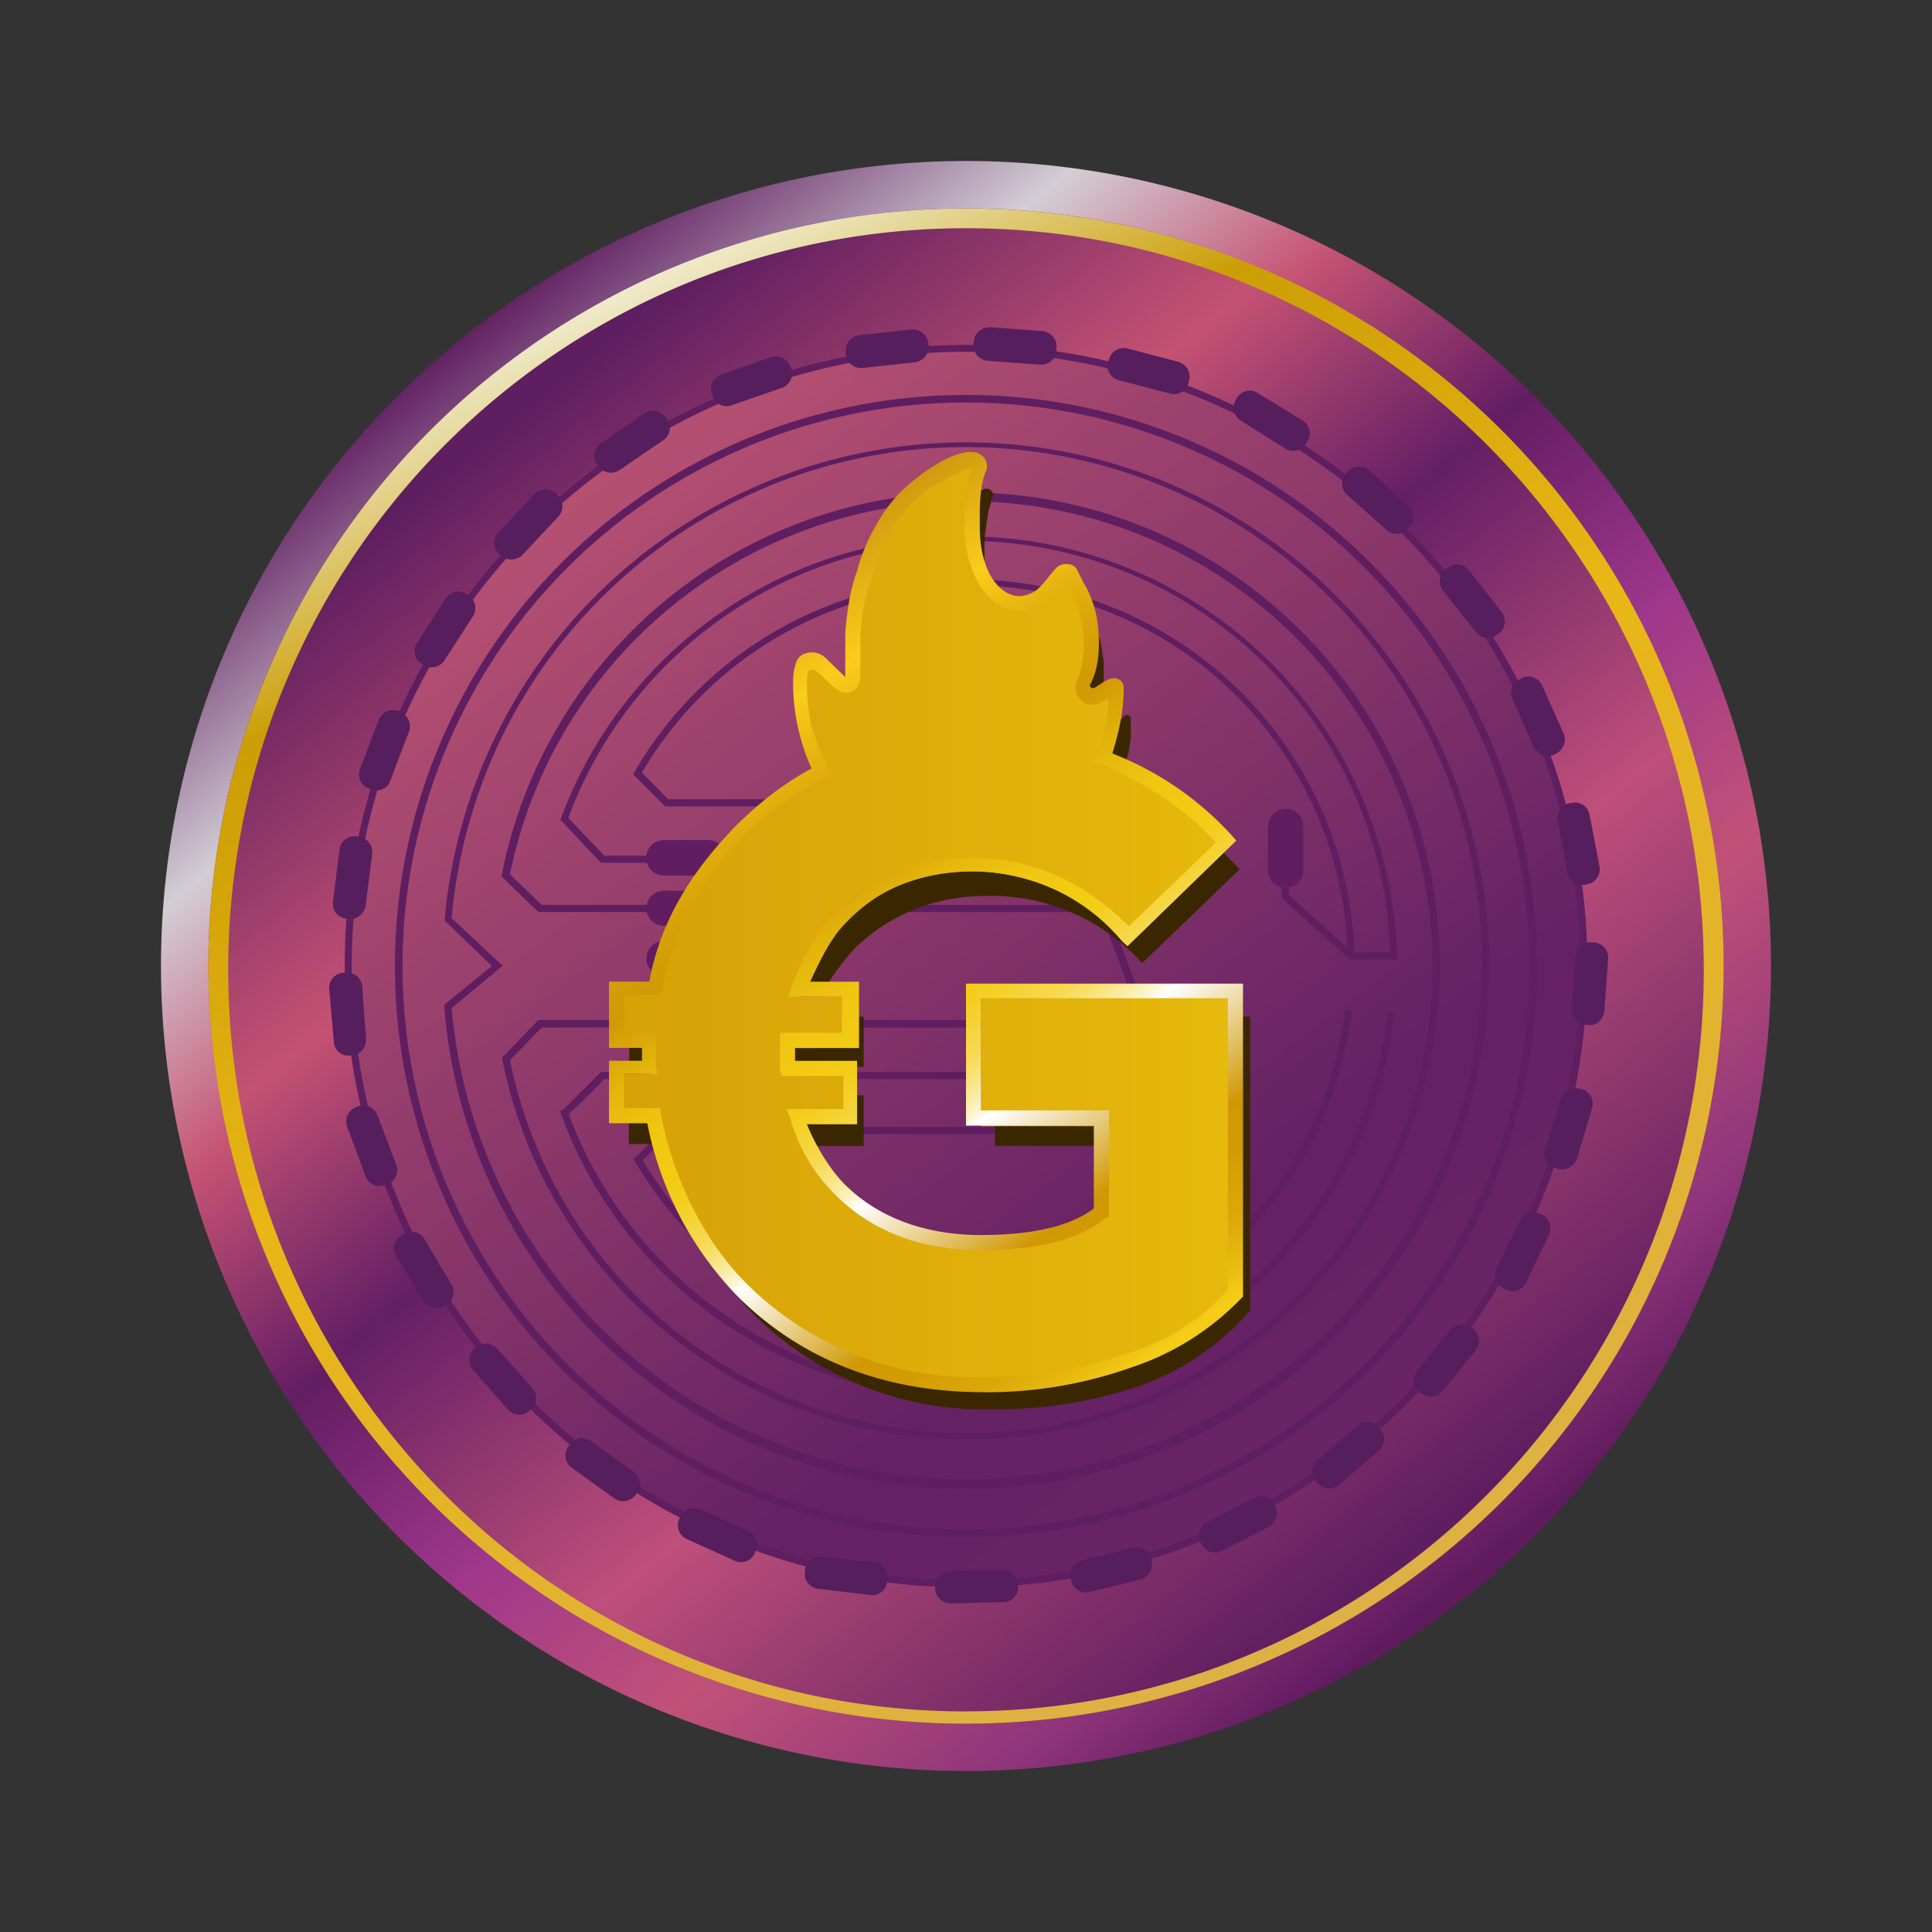 <svg xmlns="http://www.w3.org/2000/svg" width="24" height="24" fill="none" viewBox="0 0 24 24">
    <rect x="0" y="0" width="24" height="24" fill="#333333" stroke="none"/>
    <path fill="url(#GARI__a)" d="M22 12a10 10 0 1 1-20 0 10 10 0 0 1 20 0"/>
    <path fill="url(#GARI__b)" d="M21.412 12a9.412 9.412 0 1 1-18.824 0 9.412 9.412 0 0 1 18.824 0"/>
    <path fill="url(#GARI__c)" fill-rule="evenodd" d="M12 21.412a9.411 9.411 0 1 0 0-18.823 9.411 9.411 0 0 0 0 18.823m0-.153c5.059 0 9.165-4.124 9.165-9.212S17.059 2.835 12 2.835 2.835 6.96 2.835 12.047 6.941 21.26 12 21.26" clip-rule="evenodd"/>
    <path fill="url(#GARI__d)" d="M19.718 12a7.718 7.718 0 1 1-15.436 0 7.718 7.718 0 0 1 15.436 0"/>
    <path fill="#5F1E60" fill-rule="evenodd" d="M12 19.63a7.63 7.63 0 1 0 0-15.26 7.63 7.63 0 0 0 0 15.26m0 .088a7.717 7.717 0 1 0 0-15.435 7.717 7.717 0 0 0 0 15.435" clip-rule="evenodd"/>
    <path fill="#5F1E60" fill-rule="evenodd" d="M12 19a7 7 0 1 0 0-14 7 7 0 0 0 0 14m0 .094a7.094 7.094 0 1 0 0-14.188 7.094 7.094 0 0 0 0 14.188" clip-rule="evenodd"/>
    <path fill="#5F1E60" d="M14.294 12.765H6.729l-.394.406a5.788 5.788 0 1 0 0-2.312l.394.382h7.012l.565 1.518zm-7.606-1.436-.459-.44a5.882 5.882 0 1 1 .006 2.252l.453-.47h7.482l-.5-1.342z"/>
    <path fill="#5F1E60" d="m7.059 10.159.447.47h5.012v.089H7.465l-.506-.536.012-.023a5.359 5.359 0 0 1 10.382 1.717v.042h-.588l-.841-.76V11h.088v.118l.788.711h.47A5.27 5.27 0 0 0 7.06 10.16M12 17.27a5.267 5.267 0 0 0 5.235-4.7l.088.011a5.353 5.353 0 0 1-10.352 1.26l-.018-.036.035-.018h.006l.47-.47h6.13v.088H7.506q-.215.223-.441.435A5.27 5.27 0 0 0 12 17.271"/>
    <path fill="#5F1E60" d="M7.977 9.594a4.706 4.706 0 0 1 8.764 2.294h.083a4.796 4.796 0 0 0-6.647-4.318 4.8 4.8 0 0 0-2.294 2.018l-.018.03.4.4h4.518v-.089H8.3L7.977 9.6zm4.053 7.112a4.706 4.706 0 0 0 4.676-4.165l.088.012a4.799 4.799 0 0 1-8.905 1.876l-.018-.03.412-.4h5.653v.09H8.318l-.335.323a4.71 4.71 0 0 0 4.047 2.294"/>
    <path fill="#5F1E60" fill-rule="evenodd" d="m6.24 12-.629.524a6.411 6.411 0 1 0 0-1.118l.636.594zm-.723.482a6.5 6.5 0 1 0 .006-1.047l.588.565z" clip-rule="evenodd"/>
    <path fill="#561E5D" d="M12.1 4.241c0-.1.094-.176.2-.176l.647.047c.106.011.183.1.177.2v.04a.19.19 0 0 1-.127.168.2.2 0 0 1-.073.01l-.653-.048a.19.19 0 0 1-.177-.2v-.035zm1.677.224a.19.19 0 0 1 .156-.14.2.2 0 0 1 .073.004l.63.165c.1.03.164.13.135.235l-.006.024a.187.187 0 0 1-.235.135l-.63-.165a.19.19 0 0 1-.141-.16.2.2 0 0 1 .006-.075zm-2.247-.206a.19.19 0 0 0-.206-.165l-.647.07a.19.19 0 0 0-.17.207v.035c.017.1.105.176.21.165l.648-.071a.194.194 0 0 0 .17-.206v-.035zm-1.712.294a.19.19 0 0 0-.235-.118l-.624.218a.19.19 0 0 0-.118.235l.012.03c.036.1.141.153.236.117l.623-.217a.19.19 0 0 0 .118-.236zm-1.547.635a.19.19 0 0 0-.265-.053l-.541.37a.194.194 0 0 0-.047.266l.018.023a.19.19 0 0 0 .258.047l.542-.37a.184.184 0 0 0 .053-.26zm-1.365.941a.19.19 0 0 0-.265.006l-.447.477a.19.19 0 0 0 0 .264l.03.024c.07.07.194.065.265-.006l.447-.476a.19.19 0 0 0-.006-.265zM5.794 7.376a.19.19 0 0 0-.258.06l-.353.546a.18.18 0 0 0 .053.26l.023.017a.19.19 0 0 0 .265-.06l.353-.546a.19.19 0 0 0-.06-.259zM4.941 8.83a.19.19 0 0 0-.235.112l-.235.612c-.035.1.012.206.112.241l.029.012c.094.035.206-.012.235-.106l.236-.618a.19.19 0 0 0-.106-.235l-.036-.024zm-.511 1.56a.19.19 0 0 0-.19.093.2.2 0 0 0-.022.07l-.082.648a.19.19 0 0 0 .164.212h.03c.1.017.194-.06.211-.16l.083-.646a.19.19 0 0 0-.165-.212zm-.165 1.693a.19.19 0 0 0-.176.2l.058.653c0 .106.094.183.194.177h.036c.1-.012.176-.1.17-.206L4.5 12.26a.187.187 0 0 0-.206-.177zm.159 1.67a.19.19 0 0 0-.112.242l.23.618c.035.094.14.147.235.106l.035-.006a.19.19 0 0 0 .112-.241l-.235-.618a.19.19 0 0 0-.236-.112zm.565 1.59a.19.19 0 0 0-.065.258l.335.559c.059.088.177.117.259.064l.03-.011c.088-.06.117-.177.058-.26l-.335-.564a.19.19 0 0 0-.259-.059zm.9 1.41a.19.19 0 0 0-.012.266l.435.494c.07.076.188.082.265.011l.023-.017a.19.19 0 0 0 .012-.265l-.435-.488a.19.19 0 0 0-.265-.018zm1.17 1.219a.187.187 0 0 0 .041.258l.53.383a.193.193 0 0 0 .264-.041l.018-.024a.19.19 0 0 0-.041-.265l-.53-.382a.2.2 0 0 0-.14-.035.2.2 0 0 0-.124.076zm1.377.9a.19.19 0 0 0 .094.247l.6.27c.094.041.206 0 .247-.094l.011-.03a.19.19 0 0 0-.094-.247l-.594-.27a.19.19 0 0 0-.247.094zM10 19.53c-.017.1.06.194.16.206l.652.077a.18.18 0 0 0 .206-.165l.006-.03a.2.2 0 0 0-.038-.14.2.2 0 0 0-.127-.071l-.647-.07A.19.19 0 0 0 10 19.5zm1.618.212a.19.19 0 0 0 .194.177l.659-.018a.18.18 0 0 0 .176-.194v-.03a.19.19 0 0 0-.194-.176l-.647.017a.19.19 0 0 0-.188.195zm1.688-.1c.03.1.13.159.23.135l.635-.158a.19.19 0 0 0 .135-.224v-.03a.19.19 0 0 0-.159-.146.2.2 0 0 0-.076.005l-.635.16a.19.19 0 0 0-.14.155.2.2 0 0 0 .004.074zm1.624-.453a.19.19 0 0 0 .253.077l.582-.3a.19.19 0 0 0 .076-.253l-.011-.03a.19.19 0 0 0-.253-.076l-.588.3a.19.19 0 0 0-.077.253zm1.44-.764c.066.082.183.088.265.023l.495-.43a.19.19 0 0 0 .017-.264l-.017-.024a.19.19 0 0 0-.265-.023l-.5.43a.19.19 0 0 0-.018.264zm1.289-1.112a.186.186 0 0 0 .259-.03l.412-.506a.19.19 0 0 0-.024-.264l-.023-.018a.19.19 0 0 0-.265.024l-.412.511a.18.18 0 0 0 .024.26zm1.047-1.289c.1.042.212 0 .253-.094l.282-.588a.19.19 0 0 0-.029-.209.2.2 0 0 0-.059-.044l-.03-.012a.19.19 0 0 0-.246.089l-.283.588a.185.185 0 0 0 .089.253l.03.017zm.647-1.505c.1.029.2-.03.236-.124l.188-.63a.19.19 0 0 0-.118-.235l-.035-.005a.19.19 0 0 0-.235.117l-.189.63c-.035.1.024.205.118.235zm.383-1.783c.1 0 .188-.076.194-.176l.047-.653a.2.2 0 0 0-.047-.137.2.2 0 0 0-.13-.063h-.03a.19.19 0 0 0-.18.105.2.2 0 0 0-.02.071l-.04.647a.18.18 0 0 0 .176.2h.03zm-4.371-7.794c.059-.088.176-.118.259-.059l.559.341c.088.06.117.177.058.26l-.017.029c-.059.088-.17.117-.259.059l-.553-.348a.19.19 0 0 1-.059-.258zm1.376.918a.19.19 0 0 1 .265-.018l.488.441c.077.07.083.189.012.265l-.017.024a.19.19 0 0 1-.265.011l-.488-.435a.19.19 0 0 1-.018-.265zm1.242 1.2a.18.18 0 0 1 .264.023l.406.518c.06.082.053.2-.03.265l-.023.017a.19.19 0 0 1-.264-.03l-.412-.517a.19.19 0 0 1-.014-.21.2.2 0 0 1 .05-.054l.023-.018zm.929 1.359c.094-.042.2 0 .247.1l.265.594a.19.19 0 0 1-.094.247l-.03.017a.19.19 0 0 1-.247-.1l-.265-.594a.19.19 0 0 1 .095-.247zm.618 1.553c.1-.018.2.047.217.152l.124.648a.19.19 0 0 1-.147.211l-.03.006a.19.19 0 0 1-.195-.079.2.2 0 0 1-.028-.068l-.118-.647a.19.19 0 0 1 .141-.218h.036z"/>
    <path fill="#601D60" d="M15.753 10.265a.218.218 0 1 1 .436 0v.547a.218.218 0 0 1-.436 0zm-6.958.17a.22.22 0 1 1 0 .441h-.548a.22.22 0 1 1 0-.44zm0 .624a.22.22 0 1 1 0 .441h-.548a.217.217 0 1 1 0-.435h.548zm0 .63a.216.216 0 0 1 .217.217.22.22 0 0 1-.217.217h-.548a.217.217 0 0 1-.217-.217.22.22 0 0 1 .217-.218z"/>
    <path fill="#3A2700" d="M15.53 12.63v3.646a3.25 3.25 0 0 1-1.36.936 5.5 5.5 0 0 1-1.811.294 4.06 4.06 0 0 1-2.965-1.147 3.95 3.95 0 0 1-1.1-2.147h-.482v-.624h.417v-.353h-.412v-.623h.495a3.8 3.8 0 0 1 1.058-1.983c.295-.311.647-.54 1-.729a1.4 1.4 0 0 1-.2-.518 1.2 1.2 0 0 1-.047-.294v-.23c0-.082 0-.14.024-.205 0-.041.041-.082.082-.106.041-.018.083 0 .124.024.064.058.13.123.212.164 0 .041.017.06.04.083.06.023.106.023.148-.018.017-.024.017-.041.017-.041v-.247c0-.112 0-.194.024-.294.018-.253.059-.5.147-.753.041-.23.118-.436.247-.647.106-.142.235-.312.394-.412.147-.13.335-.235.524-.294a.26.26 0 0 0 .123-.041c.024 0 .059 0 .083.023.023.018.023.041.023.059-.024.059-.024.106-.041.147-.024.059-.024.147-.041.206 0 .065-.024.13-.024.212v.188c0 .141.024.312.083.435.023.106.088.188.129.27a.45.45 0 0 0 .188.148.32.32 0 0 0 .23.082.35.35 0 0 0 .206-.059.6.6 0 0 0 .205-.194c.024-.017.047-.059.065-.082 0 0 0-.018.024-.018.017-.041.1-.041.117 0 .024.059.047.1.065.165.065.123.13.27.147.412 0 .047.023.111.023.176v.141c0 .165-.023.336-.082.477 0 .023-.023.041 0 .082.018.088.082.106.141.088.024 0 .024-.023.047-.023a.4.4 0 0 0 .142-.106s.023-.018.04-.018c.024 0 .048.018.048.041v.206c0 .089-.024.147-.024.212-.04.124-.106.27-.164.412.6.212 1.1.565 1.54 1.047l-1.211 1.165a2.52 2.52 0 0 0-1.918-.836c-.664 0-1.23.236-1.664.665-.236.27-.412.524-.524.835h.647v.624h-.765v.353h.765v.63h-.664c.105.311.294.6.54.852.436.436 1.024.647 1.754.647.664 0 1.164-.13 1.476-.376v-1.124h-1.476V12.63z"/>
    <path fill="url(#GARI__e)" d="M15.353 12.382v3.647c-.361.39-.82.677-1.33.83-.54.212-1.146.294-1.811.294a4.06 4.06 0 0 1-2.959-1.147 3.76 3.76 0 0 1-1.13-2.088h-.476v-.577h.412v-.353h-.412v-.635h.5a3.6 3.6 0 0 1 1.041-1.947c.293-.305.64-.552 1.024-.73A2 2 0 0 1 10 9.153l-.059-.312v-.23c0-.082 0-.14.018-.205 0-.041.041-.082.082-.106.041-.018.083 0 .106.024.083.058.147.123.206.188l.088.059c.042.023.1.023.118-.018.024-.024.024-.041.024-.059V8.26c0-.106 0-.188.023-.294.035-.493.184-.97.435-1.394.106-.142.236-.36.4-.465.118-.124.312-.206.5-.294a.26.26 0 0 0 .124-.041c.023 0 .059 0 .082.023a.07.07 0 0 1 .024.059c-.024.065-.024.106-.041.17-.024.06-.024.148-.042.206 0 .06-.023.177-.023.26v.187c0 .148.023.312.082.442.024.1.082.182.124.27.064.059.106.041.188.1a.32.32 0 0 0 .235.041c.077 0 .141.042.206 0a.4.4 0 0 0 .188-.188l.06-.082s0-.018.023-.018c.017-.041.1-.041.123 0l.083.147c.058.118.123.27.147.412 0 .041.023.106.023.17v.142c0 .17-.023.335-.088.482 0 .018-.018.041 0 .082.024.06.077.06.159.042.023 0 .023-.018.041-.018a.8.8 0 0 0 .147-.106s.024-.023.041-.023c.024 0 .041.023.041.04v.107l.012.147c0 .082-.023.147-.023.206l-.189.44c.606.207 1.106.56 1.547 1.042l-1.211 1.182a2.6 2.6 0 0 0-1.918-.912c-.665 0-1.23.23-1.665.665-.253.253-.417.606-.523.894h.647v.624h-.77v.353h.764v.582h-.665c.106.33.294.67.547.918.436.441 1.018.647 1.747.647.671 0 1.171-.124 1.483-.377v-1.14h-1.483v-1.607h3.17z"/>
    <path fill="url(#GARI__f)" d="M12.212 17.294c-1.212 0-2.236-.394-3.024-1.165a4.25 4.25 0 0 1-1.147-2.176h-.476v-.776h.411v-.16h-.411v-.823h.5c.14-.753.517-1.353 1.059-1.918.294-.294.605-.54.958-.729a2.6 2.6 0 0 1-.23-1.041c0-.082 0-.147.024-.23.018-.082.06-.147.148-.164a.24.24 0 0 1 .229.059l.247.24V7.86c.024-.27.059-.541.147-.765.059-.235.165-.459.294-.67q.166-.266.412-.46c.147-.123.659-.493.859-.293a.18.18 0 0 1 .041.17c-.065.13-.082.37-.082.524v.182c0 .147.017.294.058.418.053.2.212.44.442.44a.4.4 0 0 0 .188-.064c.106-.076.176-.2.27-.294.06-.059.206-.059.247.024l.083.164c.117.194.176.406.188.624.012.223 0 .447-.106.647v.023l.024.018h.023c.07-.035.165-.123.247-.123.083 0 .124.058.124.123 0 .288-.059.541-.141.812.593.23 1.122.602 1.54 1.082l-1.352 1.312-.065-.059a2.42 2.42 0 0 0-1.859-.87c-.647 0-1.164.205-1.582.647-.188.188-.33.494-.435.723h.606v.824h-.795v.159h.771v.788h-.623c.1.247.27.547.476.753.418.412 1 .623 1.688.623.624 0 1.106-.106 1.4-.33v-1.029H12v-1.764h3.441v3.888l-.023.023a3.35 3.35 0 0 1-1.353.853 5.4 5.4 0 0 1-1.853.312m-4.46-3.53h.454v.06c.147.776.523 1.594 1.106 2.158a4 4 0 0 0 2.9 1.124A5.4 5.4 0 0 0 14 16.812a2.73 2.73 0 0 0 1.253-.789V12.4h-3.065v1.394h1.588v1.318l-.047.023c-.329.27-.852.394-1.54.394q-1.123 0-1.813-.688a2.15 2.15 0 0 1-.564-.964l-.041-.1h.705v-.412h-.764l-.024-.083v-.453h.77v-.447h-.664l.041-.129c.106-.294.294-.659.518-.906a2.35 2.35 0 0 1 1.73-.688c.776 0 1.417.323 1.94.847l1.083-1.041a3.7 3.7 0 0 0-1.435-.96l-.106-.04.04-.083c.113-.223.166-.464.166-.706-.089.042-.177.118-.295.06-.105-.077-.14-.177-.1-.271.083-.189.095-.4.083-.606a1.4 1.4 0 0 0-.165-.518l-.059-.123c0 .047-.159.182-.194.217a.53.53 0 0 1-.353.153c-.494 0-.706-.606-.706-1.017 0-.224.006-.43.06-.647 0-.042.023-.083.023-.124 0 0-.436.188-.606.335a1.7 1.7 0 0 0-.353.394 2.2 2.2 0 0 0-.27.624 2.6 2.6 0 0 0-.148.73v.5c0 .152-.088.235-.188.223-.165-.012-.312-.306-.43-.288-.052.006-.046.153-.046.188 0 .182.023.341.058.523.065.183.13.395.212.518l.059.082-.1.042a3.65 3.65 0 0 0-2.024 2.623l-.023.065h-.453v.47h.412l-.018.106v.306l.018.1h-.412z"/>
    <defs>
        <linearGradient id="GARI__a" x1="5.782" x2="18.294" y1="4.141" y2="19.529" gradientUnits="userSpaceOnUse">
            <stop stop-color="#622162"/>
            <stop offset=".16" stop-color="#D3CED5"/>
            <stop offset=".3" stop-color="#C65374"/>
            <stop offset=".45" stop-color="#631D63"/>
            <stop offset=".6" stop-color="#9E368B"/>
            <stop offset=".75" stop-color="#C05277"/>
            <stop offset=".91" stop-color="#90357B"/>
            <stop offset="1" stop-color="#5F1B5E"/>
        </linearGradient>
        <linearGradient id="GARI__b" x1="6.406" x2="17.594" y1="5.169" y2="19.144" gradientUnits="userSpaceOnUse">
            <stop stop-color="#5F1E60"/>
            <stop offset=".25" stop-color="#C45273"/>
            <stop offset=".43" stop-color="#641F65"/>
            <stop offset=".68" stop-color="#BE4F7A"/>
            <stop offset=".79" stop-color="#9C3E71"/>
            <stop offset="1" stop-color="#5F1E60"/>
        </linearGradient>
        <linearGradient id="GARI__c" x1="8.156" x2="16.637" y1="2.894" y2="20.481" gradientUnits="userSpaceOnUse">
            <stop stop-color="#F4F6E9"/>
            <stop offset=".18" stop-color="#CC9E05"/>
            <stop offset=".46" stop-color="#E8B615"/>
            <stop offset="1" stop-color="#DDB146"/>
        </linearGradient>
        <linearGradient id="GARI__d" x1="5.986" x2="18.22" y1="3.86" y2="20.117" gradientUnits="userSpaceOnUse">
            <stop stop-color="#C65A74"/>
            <stop offset=".71" stop-color="#642164"/>
            <stop offset="1" stop-color="#6D2765"/>
        </linearGradient>
        <linearGradient id="GARI__e" x1="2" x2="21.985" y1="11.859" y2="11.859" gradientUnits="userSpaceOnUse">
            <stop stop-color="#C99004"/>
            <stop offset="1" stop-color="#F5CE11"/>
        </linearGradient>
        <linearGradient id="GARI__f" x1="14.706" x2="8.624" y1="16.57" y2="7.882" gradientUnits="userSpaceOnUse">
            <stop stop-color="#F5CD16"/>
            <stop offset=".03" stop-color="#E9BC10"/>
            <stop offset=".08" stop-color="#DBA809"/>
            <stop offset=".14" stop-color="#D39C05"/>
            <stop offset=".19" stop-color="#D09804"/>
            <stop offset=".22" stop-color="#DAAE39"/>
            <stop offset=".3" stop-color="#F2E3BC"/>
            <stop offset=".34" stop-color="#fff"/>
            <stop offset=".35" stop-color="#FDF6D5"/>
            <stop offset=".37" stop-color="#FAEBA2"/>
            <stop offset=".39" stop-color="#F8E176"/>
            <stop offset=".41" stop-color="#F6D952"/>
            <stop offset=".44" stop-color="#F5D336"/>
            <stop offset=".46" stop-color="#F4CE22"/>
            <stop offset=".48" stop-color="#F3CC16"/>
            <stop offset=".5" stop-color="#F3CB12"/>
            <stop offset=".55" stop-color="#EFC611"/>
            <stop offset=".61" stop-color="#E5B70C"/>
            <stop offset=".67" stop-color="#D49E05"/>
            <stop offset=".68" stop-color="#D19904"/>
            <stop offset=".73" stop-color="#D6A007"/>
            <stop offset=".8" stop-color="#E5B30F"/>
            <stop offset=".87" stop-color="#FACD1B"/>
            <stop offset="1" stop-color="#D09A0F"/>
        </linearGradient>
    </defs>
</svg>
